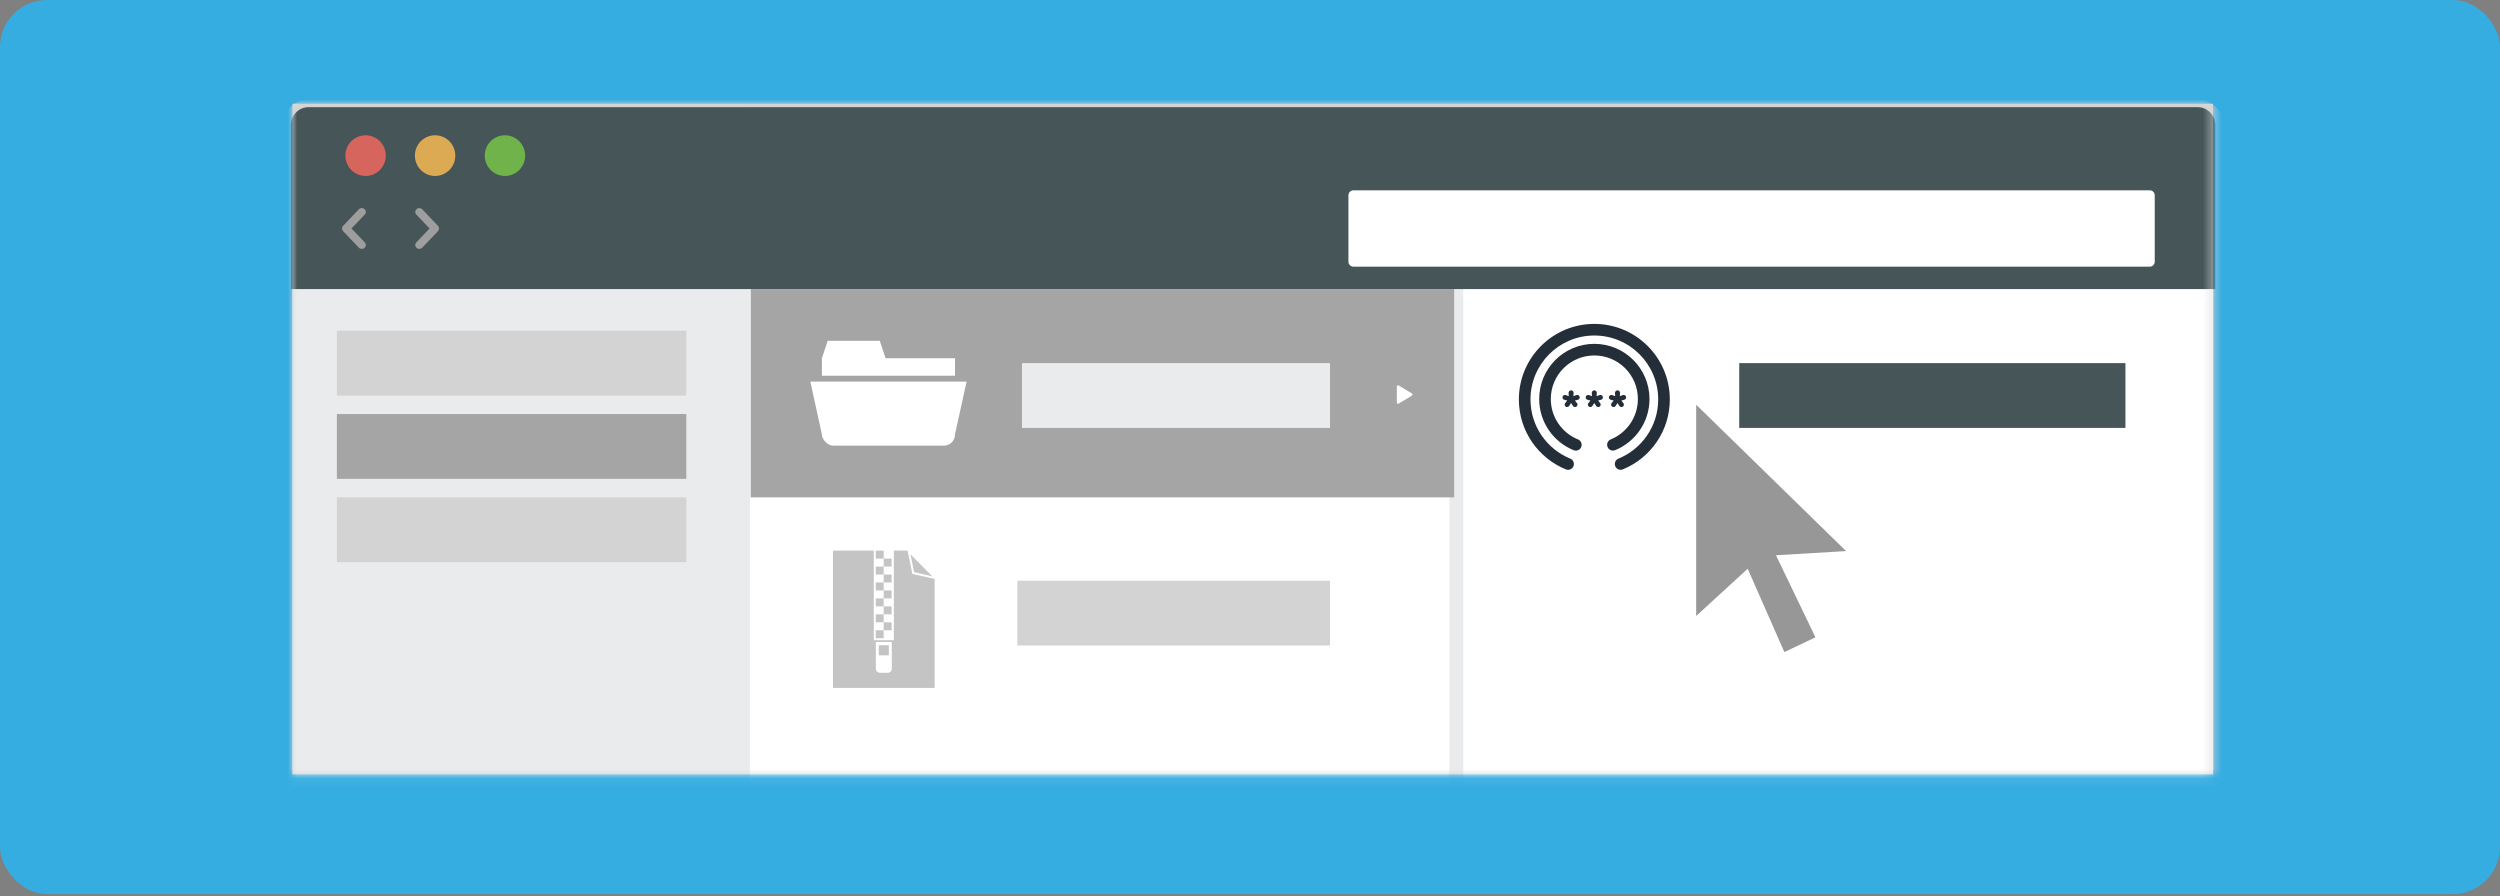 <?xml version="1.0" encoding="UTF-8" standalone="no"?>
<svg width="265px" height="95px" viewBox="0 0 265 95" version="1.1" xmlns="http://www.w3.org/2000/svg" xmlns:xlink="http://www.w3.org/1999/xlink">
    <rect x="0" y="0" width="265" height="95" fill="#808080" stroke="none"/>
    <!-- Generator: Sketch 50.2 (55047) - http://www.bohemiancoding.com/sketch -->
    <title>img_import-gc_mac1</title>
    <desc>Created with Sketch.</desc>
    <defs>
        <rect id="path-1" x="0" y="0" width="203.576" height="71.076"></rect>
    </defs>
    <g id="Extension:-Import-Tool" stroke="none" stroke-width="1" fill="none" fill-rule="evenodd">
        <g id="Import_Steps-Chrome-Mac" transform="translate(-587, -439)">
            <g id="2" transform="translate(587, 361)">
                <g id="img_import-gc_mac1" transform="translate(0, 78)">
                    <rect id="Rectangle-9" fill="#36ADE1" x="0" y="0" width="265" height="94.768" rx="5"></rect>
                    <g id="Group-11" transform="translate(31, 11)">
                        <g id="Page-1">
                            <mask id="mask-2" fill="white">
                                <use xlink:href="#path-1"></use>
                            </mask>
                            <use id="Mask" fill="#D8D8D8" xlink:href="#path-1"></use>
                            <g mask="url(#mask-2)">
                                <g transform="translate(-0.877, 0)">
                                    <g id="Group-109" stroke-width="1" fill="none">
                                        <path d="M205.053,2.368 L205.053,129.934 C205.053,131.18 204.194,132.185 203.136,132.185 L2.272,132.185 C1.211,132.185 0.356,131.18 0.356,129.934 L0.356,2.368 C0.356,1.125 1.211,0.117 2.272,0.117 L203.136,0.117 C204.194,0.117 205.053,1.125 205.053,2.368 Z" id="Fill-1" fill="#FFFFFF"></path>
                                        <path d="M205.053,129.934 C205.053,131.18 204.194,132.185 203.136,132.185 L2.272,132.185 C1.211,132.185 0.356,131.18 0.356,129.934 L0.356,2.368 C0.356,1.125 1.211,0.117 2.272,0.117 L203.136,0.117 C204.194,0.117 205.053,1.125 205.053,2.368 L205.053,129.934 Z" id="Stroke-3" stroke="#D3D3D3"></path>
                                        <path d="M0.897,2.27 L0.897,130.032 C0.897,131.094 1.751,131.955 2.805,131.955 L49.367,131.955 L49.367,0.347 L2.805,0.347 C1.751,0.347 0.897,1.208 0.897,2.27" id="Fill-5" fill="#EAEBEC"></path>
                                        <polygon id="Fill-7" fill="#EAEBEC" points="123.515 131.955 124.98 131.955 124.98 0.346 123.515 0.346"></polygon>
                                        <path d="M202.79,0.346 L2.621,0.346 C1.566,0.346 0.711,1.206 0.711,2.267 L0.711,19.638 L204.701,19.638 L204.701,2.267 C204.701,1.206 203.845,0.346 202.79,0.346" id="Fill-9" fill="#465558"></path>
                                        <path d="M23.401,3.339 C24.584,3.339 25.543,4.304 25.543,5.495 C25.543,6.686 24.584,7.652 23.401,7.652 C22.218,7.652 21.259,6.686 21.259,5.495 C21.259,4.304 22.218,3.339 23.401,3.339" id="Fill-10" fill="#70B34A"></path>
                                        <path d="M15.998,3.339 C17.18,3.339 18.14,4.304 18.14,5.495 C18.14,6.686 17.18,7.652 15.998,7.652 C14.815,7.652 13.855,6.686 13.855,5.495 C13.855,4.304 14.815,3.339 15.998,3.339" id="Fill-11" fill="#DDAA54"></path>
                                        <path d="M8.629,3.339 C9.811,3.339 10.771,4.304 10.771,5.495 C10.771,6.686 9.811,7.652 8.629,7.652 C7.446,7.652 6.486,6.686 6.486,5.495 C6.486,4.304 7.446,3.339 8.629,3.339" id="Fill-12" fill="#D5655D"></path>
                                        <path d="M14.622,15.266 C14.777,15.114 16.291,13.515 16.291,13.515 C16.373,13.434 16.415,13.327 16.415,13.22 C16.415,13.114 16.373,13.008 16.291,12.926 C16.291,12.926 14.777,11.326 14.622,11.174 C14.468,11.022 14.189,11.012 14.023,11.174 C13.858,11.336 13.845,11.563 14.023,11.762 L15.412,13.22 L14.023,14.678 C13.845,14.877 13.858,15.104 14.023,15.266 C14.189,15.428 14.468,15.418 14.622,15.266" id="Fill-13" fill="#9E9E9E"></path>
                                        <path d="M7.927,11.174 C7.772,11.326 6.259,12.926 6.259,12.926 C6.177,13.007 6.135,13.113 6.135,13.22 C6.135,13.327 6.176,13.433 6.259,13.515 C6.259,13.515 7.772,15.114 7.927,15.266 C8.081,15.418 8.36,15.428 8.525,15.266 C8.691,15.104 8.704,14.877 8.525,14.678 L7.137,13.22 L8.525,11.762 C8.704,11.563 8.691,11.337 8.525,11.174 C8.36,11.012 8.081,11.022 7.927,11.174" id="Fill-14" fill="#9E9E9E"></path>
                                        <path d="M197.751,17.269 L113.337,17.269 C113.047,17.269 112.81,17.03 112.81,16.738 L112.81,9.702 C112.81,9.41 113.047,9.172 113.337,9.172 L197.751,9.172 C198.041,9.172 198.278,9.41 198.278,9.702 L198.278,16.738 C198.278,17.03 198.042,17.269 197.751,17.269" id="Fill-15" fill="#FFFFFF"></path>
                                        <polygon id="Fill-16" fill="#D3D3D3" points="5.586 30.925 42.626 30.925 42.626 24.055 5.586 24.055"></polygon>
                                        <polygon id="Fill-17" fill="#A5A5A5" points="5.586 39.757 42.626 39.757 42.626 32.888 5.586 32.888"></polygon>
                                        <polygon id="Fill-18" fill="#D3D3D3" points="5.586 48.59 42.626 48.59 42.626 41.72 5.586 41.72"></polygon>
                                        <path d="M63.748,26.978 L63.134,25.125 L57.613,25.125 L56.999,26.978 L56.999,28.831 L71.11,28.831 L71.11,26.978 L63.748,26.978 Z M55.773,29.449 L57,35.057 C57,35.613 57.656,36.244 58.184,36.244 L69.883,36.244 C70.651,36.244 71.111,35.65 71.111,35.02 L72.338,29.449 L55.773,29.449 Z" id="Fill-19" fill="#C4C4C4"></path>
                                        <path d="M105.932,29.825 L104.558,28.993 C104.45,28.928 104.344,28.981 104.344,29.112 L104.344,30.777 C104.344,30.909 104.45,30.962 104.558,30.896 L105.929,30.065 C106.038,29.999 106.04,29.89 105.932,29.825" id="Fill-20" fill="#FFFFFF"></path>
                                        <polygon id="Fill-21" fill="#D3D3D3" points="78.205 34.359 110.859 34.359 110.859 27.49 78.205 27.49"></polygon>
                                        <polygon id="Fill-22" fill="#D3D3D3" points="77.717 57.422 110.859 57.422 110.859 50.553 77.717 50.553"></polygon>
                                        <polygon id="Fill-23" fill="#C4C4C4" points="63.03 58.465 64.094 58.465 64.094 57.394 63.03 57.394"></polygon>
                                        <polygon id="Fill-24" fill="#C4C4C4" points="66.385 47.756 66.772 49.654 68.706 50.093"></polygon>
                                        <polygon id="Fill-25" fill="#C4C4C4" points="62.708 48.211 63.546 48.211 63.546 47.367 62.708 47.367"></polygon>
                                        <polygon id="Fill-26" fill="#C4C4C4" points="62.708 49.899 63.546 49.899 63.546 49.055 62.708 49.055"></polygon>
                                        <polygon id="Fill-27" fill="#C4C4C4" points="63.546 49.055 64.385 49.055 64.385 48.211 63.546 48.211"></polygon>
                                        <polygon id="Fill-28" fill="#C4C4C4" points="63.546 50.743 64.385 50.743 64.385 49.899 63.546 49.899"></polygon>
                                        <polygon id="Fill-29" fill="#C4C4C4" points="62.708 51.587 63.546 51.587 63.546 50.743 62.708 50.743"></polygon>
                                        <polygon id="Fill-30" fill="#C4C4C4" points="62.708 53.276 63.546 53.276 63.546 52.432 62.708 52.432"></polygon>
                                        <polygon id="Fill-31" fill="#C4C4C4" points="63.546 52.431 64.385 52.431 64.385 51.587 63.546 51.587"></polygon>
                                        <polygon id="Fill-32" fill="#C4C4C4" points="63.546 54.12 64.385 54.12 64.385 53.276 63.546 53.276"></polygon>
                                        <polygon id="Fill-33" fill="#C4C4C4" points="62.708 54.964 63.546 54.964 63.546 54.12 62.708 54.12"></polygon>
                                        <polygon id="Fill-34" fill="#C4C4C4" points="62.708 56.652 63.546 56.652 63.546 55.808 62.708 55.808"></polygon>
                                        <polygon id="Fill-35" fill="#C4C4C4" points="63.546 55.808 64.385 55.808 64.385 54.964 63.546 54.964"></polygon>
                                        <path d="M64.408,59.877 C64.408,60.119 64.213,60.315 63.973,60.315 L63.151,60.315 C62.911,60.315 62.716,60.119 62.716,59.877 L62.716,57.053 L64.408,57.053 L64.408,59.877 Z M66.587,49.837 L66.083,47.367 L64.625,47.367 L64.625,56.859 L62.498,56.859 L62.498,47.367 L58.176,47.367 L58.176,61.922 L68.948,61.922 L68.948,50.372 L66.587,49.837 Z" id="Fill-36" fill="#C4C4C4"></path>
                                        <polygon id="Fill-37" fill="#465558" points="154.235 34.359 195.174 34.359 195.174 27.49 154.235 27.49"></polygon>
                                        <path d="M139.088,26.88 C137.73,26.88 136.453,27.412 135.492,28.379 C134.531,29.347 134.002,30.633 134.002,32 C134.002,33.367 134.531,34.654 135.492,35.622 C136.453,36.588 137.73,37.121 139.088,37.121 C140.447,37.121 141.724,36.588 142.685,35.621 C143.645,34.654 144.175,33.368 144.175,32 C144.175,30.634 143.645,29.348 142.685,28.379 C141.723,27.412 140.445,26.88 139.088,26.88 M139.088,39.491 C134.987,39.49 131.649,36.13 131.649,32 C131.649,27.871 134.987,24.511 139.088,24.511 C143.19,24.511 146.527,27.871 146.527,32 C146.527,36.13 143.19,39.49 139.088,39.491" id="Fill-38" fill="#FFB819"></path>
                                        <polygon id="Fill-39" fill="#FFB819" points="147.192 23.94 147.772 23.94 147.772 23.357 147.192 23.357"></polygon>
                                        <polygon id="Fill-40" fill="#FFB819" points="147.192 22.778 147.772 22.778 147.772 22.193 147.192 22.193"></polygon>
                                        <polygon id="Fill-41" fill="#FFB819" points="145.56 24.507 146.101 24.507 146.101 23.936 145.56 23.936"></polygon>
                                        <polygon id="Fill-42" fill="#231F20" points="144.486 25.602 145.032 25.602 145.032 25.056 144.486 25.056"></polygon>
                                        <polygon id="Fill-43" fill="#231F20" points="146.102 25.056 146.709 25.056 146.709 24.507 146.102 24.507"></polygon>
                                        <polygon id="Fill-44" fill="#231F20" points="143.942 25.056 144.486 25.056 144.486 24.534 143.942 24.534"></polygon>
                                        <polygon id="Fill-45" fill="#231F20" points="145.56 25.602 146.101 25.602 146.101 25.056 145.56 25.056"></polygon>
                                        <polygon id="Fill-46" fill="#231F20" points="146.618 23.357 147.192 23.357 147.192 22.778 146.618 22.778"></polygon>
                                        <polygon id="Fill-47" fill="#231F20" points="145.56 23.936 146.618 23.936 146.618 23.357 145.56 23.357"></polygon>
                                        <polygon id="Fill-48" fill="#231F20" points="145.032 25.056 145.56 25.056 145.56 23.936 145.032 23.936"></polygon>
                                        <path d="M145.032,25.601 L145.032,26.151 L144.486,26.151 L144.486,25.601 L143.58,25.601 L143.58,25.997 L143.094,25.997 L143.094,26.486 L143.637,26.486 L143.637,27.03 L143.094,27.03 L143.094,26.486 L142.518,26.486 L142.518,27.339 L141.972,27.339 L141.972,27.884 L141.61,27.884 L141.61,28.431 L141.213,28.431 C140.766,29.101 139.646,31.185 139.307,32.035 C138.087,30.325 137.14,29.648 136.394,29.402 C135.991,29.28 135.505,29.722 136.175,30.416 C137.71,32.116 138.194,33.524 138.66,34.647 C138.907,35.239 140.014,35.33 140.237,34.728 C140.71,33.453 141.395,32.021 142.206,30.846 L142.206,30.236 L142.638,30.236 L142.638,29.687 L143.093,29.687 L143.093,29.05 L143.639,29.05 L143.639,28.437 L143.088,28.437 L143.088,27.878 L143.639,27.878 L143.639,28.437 L144.177,28.437 L144.175,27.884 L144.607,27.884 L144.607,27.218 L145.092,27.218 L145.092,26.759 L145.559,26.759 L145.559,25.601 L145.032,25.601 Z" id="Fill-49" fill="#231F20"></path>
                                        <polygon id="Fill-50" fill="#A5A5A5" points="49.45 41.72 124.018 41.72 124.018 19.639 49.45 19.639"></polygon>
                                        <path d="M63.748,26.978 L63.134,25.125 L57.613,25.125 L56.999,26.978 L56.999,28.831 L71.11,28.831 L71.11,26.978 L63.748,26.978 Z M55.773,29.449 L57,35.057 C57,35.613 57.656,36.244 58.184,36.244 L69.883,36.244 C70.651,36.244 71.111,35.65 71.111,35.02 L72.338,29.449 L55.773,29.449 Z" id="Fill-51" fill="#FFFFFF"></path>
                                        <polygon id="Fill-52" fill="#EAEBEC" points="78.205 34.359 110.859 34.359 110.859 27.49 78.205 27.49"></polygon>
                                        <path d="M119.528,30.701 L118.154,29.869 C118.046,29.803 117.94,29.856 117.94,29.988 L117.94,31.653 C117.94,31.785 118.046,31.838 118.154,31.772 L119.526,30.941 C119.634,30.875 119.635,30.766 119.528,30.701" id="Fill-53" fill="#FFFFFF"></path>
                                    </g>
                                    <rect id="Rectangle-3" fill="#FFFFFF" x="128" y="20" width="20" height="22"></rect>
                                    <g id="ic_extension_on" stroke-width="1" fill="none" transform="translate(130.877, 23)">
                                        <rect id="Rectangle-3" x="0" y="0" width="16" height="16"></rect>
                                        <path d="M10.559,14.612 L10.559,14.612 C13.029,13.602 14.769,11.173 14.769,8.339 C14.769,4.598 11.739,1.565 8,1.565 C4.261,1.565 1.231,4.598 1.231,8.339 C1.231,11.166 2.962,13.589 5.422,14.604 C5.43,14.607 5.439,14.61 5.447,14.613 C5.762,14.741 5.914,15.099 5.787,15.415 C5.661,15.728 5.306,15.88 4.993,15.758 L4.993,15.759 C2.065,14.569 0,11.695 0,8.339 C0,3.917 3.582,0.333 8,0.333 C12.418,0.333 16,3.917 16,8.339 C16,11.689 13.943,14.559 11.024,15.752 L11.024,15.752 C11.021,15.753 11.019,15.754 11.016,15.755 C10.701,15.882 10.342,15.73 10.215,15.415 C10.088,15.099 10.24,14.741 10.555,14.613 C10.556,14.613 10.558,14.612 10.559,14.612 Z M9.748,12.573 C11.43,11.883 12.615,10.229 12.615,8.297 C12.615,5.746 10.549,3.679 8,3.679 C5.451,3.679 3.385,5.746 3.385,8.297 C3.385,10.228 4.569,11.882 6.25,12.572 C6.256,12.574 6.262,12.576 6.269,12.579 C6.584,12.706 6.736,13.065 6.609,13.381 C6.482,13.694 6.127,13.847 5.813,13.723 L5.813,13.724 C3.668,12.857 2.154,10.754 2.154,8.297 C2.154,5.066 4.771,2.447 8,2.447 C11.229,2.447 13.846,5.066 13.846,8.297 C13.846,10.745 12.343,12.843 10.21,13.715 L10.21,13.714 C10.207,13.715 10.204,13.717 10.201,13.718 C9.886,13.845 9.527,13.693 9.4,13.378 C9.272,13.062 9.425,12.703 9.74,12.576 C9.743,12.575 9.746,12.574 9.748,12.573 Z M4.964,9.1 C4.848,9.018 4.82,8.857 4.902,8.74 C4.906,8.736 4.909,8.731 4.912,8.727 L5.129,8.457 L4.817,8.375 C4.678,8.339 4.595,8.197 4.632,8.058 C4.633,8.055 4.634,8.052 4.635,8.049 C4.676,7.911 4.821,7.834 4.959,7.875 C4.962,7.876 4.965,7.877 4.968,7.878 L5.291,7.99 L5.268,7.665 C5.258,7.516 5.37,7.388 5.518,7.377 C5.524,7.377 5.531,7.376 5.537,7.376 C5.685,7.376 5.804,7.496 5.804,7.644 C5.804,7.651 5.804,7.658 5.803,7.665 L5.777,7.99 L6.106,7.878 C6.242,7.831 6.39,7.904 6.437,8.04 C6.438,8.043 6.439,8.046 6.439,8.049 C6.481,8.186 6.404,8.33 6.267,8.372 C6.263,8.373 6.26,8.374 6.257,8.375 L5.94,8.457 L6.157,8.727 C6.246,8.839 6.228,9.001 6.117,9.091 C6.113,9.094 6.109,9.097 6.104,9.1 C5.986,9.184 5.822,9.156 5.738,9.037 C5.736,9.034 5.734,9.031 5.732,9.028 L5.534,8.721 L5.337,9.028 C5.259,9.15 5.096,9.185 4.974,9.107 C4.971,9.105 4.967,9.102 4.964,9.1 Z M7.423,9.1 C7.306,9.018 7.279,8.857 7.361,8.74 C7.364,8.736 7.367,8.731 7.37,8.727 L7.587,8.457 L7.276,8.375 C7.137,8.339 7.054,8.197 7.09,8.058 C7.091,8.055 7.092,8.052 7.093,8.049 C7.135,7.911 7.28,7.834 7.417,7.875 C7.42,7.876 7.423,7.877 7.426,7.878 L7.75,7.99 L7.727,7.665 C7.716,7.516 7.828,7.388 7.977,7.377 C7.983,7.377 7.989,7.376 7.995,7.376 C8.143,7.376 8.263,7.496 8.263,7.644 C8.263,7.651 8.262,7.658 8.262,7.665 L8.236,7.99 L8.564,7.878 C8.701,7.831 8.849,7.904 8.895,8.04 C8.896,8.043 8.897,8.046 8.898,8.049 C8.94,8.186 8.862,8.33 8.725,8.372 C8.722,8.373 8.719,8.374 8.715,8.375 L8.398,8.457 L8.615,8.727 C8.704,8.839 8.687,9.001 8.576,9.091 C8.571,9.094 8.567,9.097 8.563,9.1 C8.444,9.184 8.28,9.156 8.197,9.037 C8.194,9.034 8.192,9.031 8.19,9.028 L7.993,8.721 L7.795,9.028 C7.717,9.15 7.554,9.185 7.432,9.107 C7.429,9.105 7.426,9.102 7.423,9.1 Z M9.884,9.1 C9.768,9.018 9.74,8.857 9.822,8.74 C9.826,8.736 9.829,8.731 9.832,8.727 L10.049,8.457 L9.737,8.375 C9.598,8.339 9.515,8.197 9.552,8.058 C9.553,8.055 9.554,8.052 9.555,8.049 C9.596,7.911 9.741,7.834 9.879,7.875 C9.882,7.876 9.885,7.877 9.888,7.878 L10.211,7.99 L10.188,7.665 C10.178,7.516 10.29,7.388 10.438,7.377 C10.444,7.377 10.451,7.376 10.457,7.376 C10.605,7.376 10.724,7.496 10.724,7.644 C10.724,7.651 10.724,7.658 10.723,7.665 L10.697,7.99 L11.026,7.878 C11.162,7.831 11.31,7.904 11.357,8.04 C11.358,8.043 11.359,8.046 11.359,8.049 C11.401,8.186 11.324,8.33 11.187,8.372 C11.183,8.373 11.18,8.374 11.177,8.375 L10.86,8.457 L11.077,8.727 C11.166,8.839 11.148,9.001 11.037,9.091 C11.033,9.094 11.029,9.097 11.024,9.1 C10.906,9.184 10.742,9.156 10.658,9.037 C10.656,9.034 10.654,9.031 10.652,9.028 L10.454,8.721 L10.257,9.028 C10.179,9.15 10.016,9.185 9.894,9.107 C9.891,9.105 9.887,9.102 9.884,9.1 Z" id="icon_password-manager" fill="#242E39"></path>
                                    </g>
                                </g>
                            </g>
                        </g>
                        <g id="Mouse" transform="translate(148.295, 30.712)" fill="#979797" stroke="#FFFFFF">
                            <polygon id="Path-2" points="0 0 0 24.72 5.784 19.414 9.597 28.079 13.812 26.078 9.732 17.6 17.55 17.135"></polygon>
                        </g>
                    </g>
                </g>
            </g>
        </g>
    </g>
</svg>